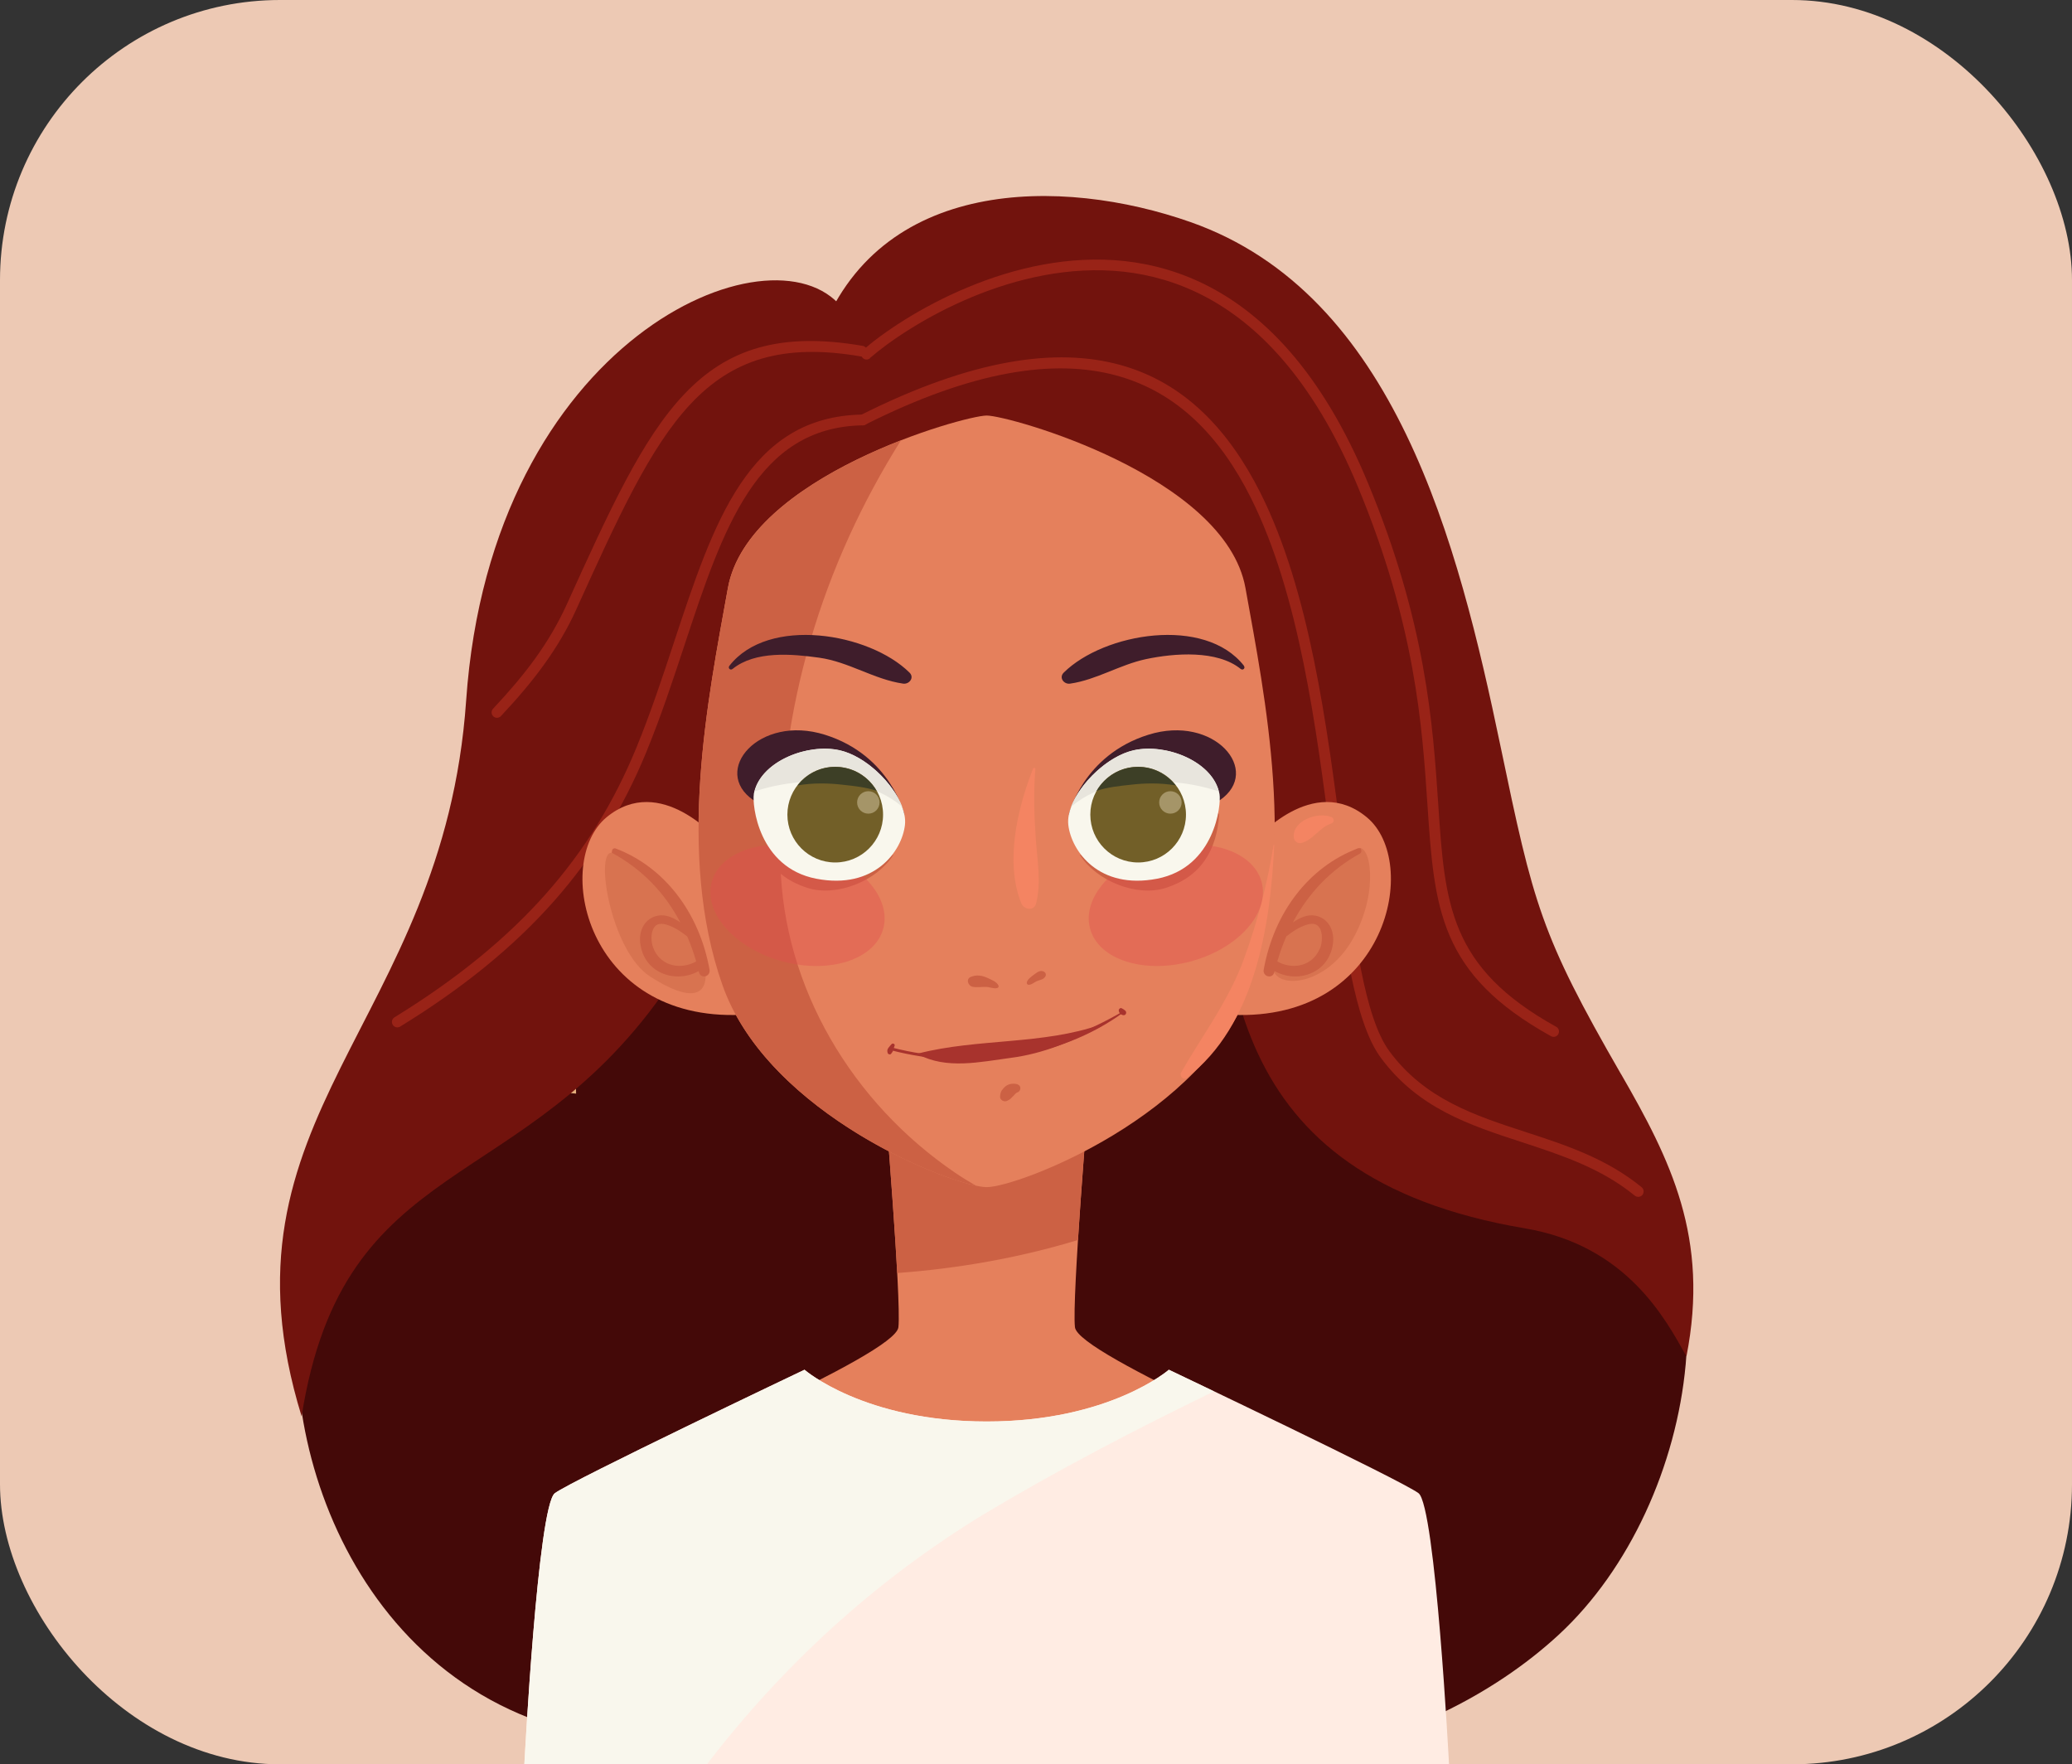 <svg width="74" height="63" viewBox="0 0 74 63" fill="none" xmlns="http://www.w3.org/2000/svg">
<rect x="0" y="0" width="74" height="63" fill="#333333" stroke="none"/>
<rect width="74" height="63" rx="10" fill="#EDC9B4"/>
<path fill-rule="evenodd" clip-rule="evenodd" d="M40.468 12.612C43.971 11.141 52.17 14.246 53.066 27.162C53.824 38.09 60.911 41.013 60.203 48.718C59.872 52.337 58.202 56.034 55.669 58.373C50.917 62.766 42.352 64.732 39.64 59.961C36.53 54.497 33.277 15.628 40.468 12.608V12.612Z" fill="#440908"/>
<path fill-rule="evenodd" clip-rule="evenodd" d="M30.277 12.612C26.774 11.141 18.575 14.246 17.68 27.162C17.092 35.634 12.698 39.693 11.083 44.776C9.363 50.193 12.161 60.062 20.82 61.918C25.031 62.821 29.642 63.813 31.102 59.965C33.331 54.088 37.464 15.632 30.273 12.612H30.277Z" fill="#440908"/>
<path fill-rule="evenodd" clip-rule="evenodd" d="M20.443 32.276C20.377 31.552 17.419 30.696 16.431 33.066C15.442 35.432 17.221 38.791 20.575 39.051" fill="#E4AE7C"/>
<path fill-rule="evenodd" clip-rule="evenodd" d="M17.812 34.79C17.812 34.895 17.726 34.985 17.617 34.985C17.509 34.985 17.423 34.899 17.423 34.79C17.423 34.109 17.559 33.658 17.777 33.393C17.952 33.179 18.178 33.078 18.427 33.07C18.657 33.066 18.905 33.144 19.151 33.284C19.723 33.607 20.314 34.288 20.633 35.023C20.836 35.483 20.999 35.969 21.042 36.242C21.058 36.331 21.058 36.409 21.046 36.467V36.479C21.011 36.631 20.921 36.701 20.766 36.666C20.703 36.654 20.641 36.611 20.571 36.541C20.31 36.277 19.995 36.172 19.746 36.195C19.657 36.203 19.579 36.23 19.517 36.273C19.462 36.312 19.423 36.366 19.404 36.436C19.357 36.6 19.408 36.841 19.622 37.156C19.68 37.246 19.657 37.366 19.567 37.425C19.478 37.483 19.361 37.46 19.299 37.374C19.015 36.95 18.952 36.592 19.034 36.327C19.081 36.175 19.17 36.051 19.295 35.965C19.411 35.884 19.555 35.829 19.711 35.813C19.987 35.786 20.314 35.868 20.61 36.074C20.54 35.825 20.419 35.498 20.279 35.179C19.987 34.518 19.466 33.907 18.96 33.619C18.773 33.514 18.59 33.451 18.435 33.455C18.299 33.455 18.174 33.514 18.077 33.634C17.913 33.837 17.812 34.202 17.812 34.79Z" fill="#D67F54"/>
<path fill-rule="evenodd" clip-rule="evenodd" d="M57.891 38.347C59.658 41.41 61.063 44.204 60.23 48.434C59.475 47.08 58.093 44.476 54.459 43.861C32.623 40.18 55.105 13.433 28.595 18.842C28.595 18.842 28.183 15.06 29.253 12.09C31.335 6.296 37.919 6.311 42.519 7.93C49.824 10.499 52.073 19.372 53.591 26.653C54.766 32.284 55.019 33.37 57.891 38.351V38.347Z" fill="#72130D"/>
<path fill-rule="evenodd" clip-rule="evenodd" d="M30.063 10.974C27.58 7.892 17.544 12.098 16.648 25.015C15.843 36.642 7.457 39.818 10.772 50.574C12.27 41.056 18.715 42.803 23.902 35.152C28.526 28.33 33.273 14.959 30.063 10.97V10.974Z" fill="#72130D"/>
<path fill-rule="evenodd" clip-rule="evenodd" d="M31.074 12.791C30.993 12.861 30.872 12.853 30.802 12.771C30.732 12.69 30.74 12.569 30.822 12.499C31.514 11.896 32.868 10.962 34.569 10.257C36.203 9.576 38.161 9.105 40.169 9.323C42.185 9.545 44.247 10.463 46.077 12.565C47.088 13.729 48.03 15.258 48.851 17.235C50.933 22.239 51.174 25.874 51.365 28.703C51.602 32.284 51.754 34.545 55.58 36.666C55.673 36.716 55.704 36.833 55.654 36.926C55.603 37.02 55.486 37.051 55.393 37C51.385 34.778 51.229 32.435 50.98 28.731C50.793 25.929 50.552 22.333 48.497 17.383C47.691 15.445 46.773 13.95 45.785 12.814C44.029 10.794 42.053 9.915 40.126 9.701C38.192 9.491 36.297 9.95 34.713 10.607C33.055 11.296 31.74 12.203 31.067 12.787L31.074 12.791Z" fill="#992317"/>
<path fill-rule="evenodd" clip-rule="evenodd" d="M30.899 15.169C30.806 15.216 30.689 15.177 30.642 15.083C30.596 14.99 30.635 14.873 30.728 14.826C38.702 10.818 42.765 13.13 45.014 17.597C46.773 21.1 47.396 25.925 47.925 30.035C48.361 33.432 48.734 36.335 49.622 37.538C50.882 39.246 52.669 39.83 54.482 40.421C55.914 40.888 57.37 41.363 58.631 42.394C58.712 42.46 58.724 42.581 58.658 42.667C58.592 42.748 58.471 42.76 58.385 42.694C57.179 41.709 55.759 41.246 54.361 40.787C52.49 40.176 50.645 39.577 49.31 37.763C48.365 36.479 47.983 33.529 47.54 30.081C47.014 25.999 46.399 21.209 44.668 17.765C42.519 13.488 38.608 11.289 30.899 15.165V15.169Z" fill="#992317"/>
<path fill-rule="evenodd" clip-rule="evenodd" d="M30.814 14.803C30.919 14.803 31.008 14.884 31.008 14.993C31.008 15.098 30.927 15.188 30.818 15.188C27.02 15.246 25.813 18.897 24.443 23.045C24.027 24.302 23.599 25.602 23.073 26.878C22.272 28.82 21.209 30.567 19.781 32.182C18.353 33.794 16.559 35.265 14.29 36.658C14.201 36.712 14.08 36.685 14.026 36.592C13.971 36.502 13.998 36.382 14.088 36.327C16.322 34.953 18.088 33.506 19.489 31.926C20.89 30.346 21.929 28.633 22.715 26.73C23.229 25.481 23.661 24.181 24.074 22.924C25.49 18.64 26.735 14.865 30.81 14.803H30.814Z" fill="#992317"/>
<path fill-rule="evenodd" clip-rule="evenodd" d="M30.814 12.351C30.919 12.37 30.989 12.467 30.97 12.573C30.95 12.678 30.853 12.748 30.748 12.728C25.12 11.759 23.56 15.195 20.587 21.749C20.268 22.457 19.882 23.103 19.431 23.73C18.983 24.352 18.47 24.952 17.89 25.57C17.816 25.648 17.695 25.652 17.617 25.578C17.54 25.504 17.536 25.384 17.61 25.306C18.178 24.699 18.684 24.111 19.12 23.504C19.555 22.901 19.925 22.274 20.237 21.593C23.291 14.857 24.895 11.327 30.814 12.351Z" fill="#992317"/>
<path d="M38.881 39.133C38.881 39.133 38.278 46.379 38.391 47.391C38.5 48.403 47.68 52.154 49.423 53.419C51.167 54.684 51.217 58.84 50.661 62.385H19.816C19.26 58.84 19.31 54.684 21.054 53.419C22.797 52.154 31.977 48.403 32.086 47.391C32.195 46.379 31.592 39.133 31.592 39.133H38.881Z" fill="#E5805C"/>
<path d="M38.881 39.133H31.592C31.592 39.133 31.911 42.978 32.043 45.457C34.222 45.297 36.394 44.916 38.499 44.278C38.647 41.919 38.881 39.133 38.881 39.133Z" fill="#CC6144"/>
<path d="M35.239 62.996H51.751C51.751 62.996 51.268 53.777 50.661 53.318C50.054 52.859 41.745 48.909 41.745 48.909C41.745 48.909 39.628 50.757 35.239 50.757C30.849 50.757 28.732 48.909 28.732 48.909C28.732 48.909 20.423 52.862 19.816 53.318C19.209 53.773 18.727 62.996 18.727 62.996H35.239Z" fill="#FFECE3"/>
<path d="M35.118 54.081C37.78 52.485 40.558 51.041 43.356 49.683C42.399 49.224 41.745 48.913 41.745 48.913C41.745 48.913 39.628 50.761 35.239 50.761C30.849 50.761 28.732 48.913 28.732 48.913C28.732 48.913 20.423 52.866 19.816 53.322C19.209 53.777 18.727 63 18.727 63H25.245C27.953 59.478 31.218 56.462 35.114 54.084L35.118 54.081Z" fill="#F9F7ED"/>
<path d="M44.839 29.995C44.839 29.995 46.89 27.594 48.812 29.181C50.743 30.773 49.56 36.478 43.998 36.237L44.839 29.995Z" fill="#E5805C"/>
<path d="M45.509 34.723C45.816 35.31 47.458 35.124 48.361 33.447C49.264 31.773 48.933 30.1 48.49 30.294C48.046 30.489 44.773 33.306 45.513 34.719L45.509 34.723Z" fill="#D87350"/>
<path d="M48.618 30.368L48.591 30.291H48.521L48.486 30.298C46.754 30.952 45.501 32.571 45.131 34.63C45.12 34.688 45.135 34.746 45.174 34.793C45.213 34.84 45.271 34.867 45.33 34.867C45.415 34.867 45.485 34.812 45.509 34.723C45.513 34.708 45.517 34.692 45.52 34.676C45.75 34.801 46.003 34.867 46.26 34.867C46.832 34.867 47.47 34.521 47.599 33.742C47.684 33.217 47.431 32.785 46.98 32.696C46.707 32.641 46.419 32.766 46.174 32.941C46.739 31.874 47.54 31.049 48.568 30.481C48.606 30.458 48.63 30.411 48.618 30.368ZM47.135 33.875C46.972 34.26 46.63 34.489 46.213 34.489C46.007 34.489 45.804 34.435 45.618 34.33C45.711 34.019 45.816 33.723 45.937 33.439C46.159 33.268 46.4 33.096 46.688 33.015C46.89 32.956 47.038 32.991 47.124 33.127C47.248 33.318 47.229 33.657 47.139 33.879L47.135 33.875Z" fill="#CC6144"/>
<path d="M47.544 29.174C47.077 28.979 46.17 29.291 46.205 29.886C46.213 30.03 46.341 30.143 46.489 30.1C46.902 29.987 47.135 29.536 47.544 29.407C47.668 29.369 47.653 29.217 47.544 29.17V29.174Z" fill="#F48462"/>
<path d="M25.638 29.995C25.638 29.995 23.587 27.594 21.665 29.181C19.735 30.773 20.918 36.478 26.479 36.237L25.638 29.995Z" fill="#E5805C"/>
<path d="M21.848 30.45C21.233 30.404 21.821 33.968 23.214 34.867C24.607 35.77 25.37 35.657 25.171 34.493C24.973 33.33 23.085 30.54 21.848 30.45Z" fill="#D87350"/>
<path d="M21.992 30.298L21.957 30.291C21.91 30.291 21.871 30.322 21.859 30.368L21.848 30.45L21.906 30.481C22.933 31.049 23.739 31.874 24.299 32.941C24.058 32.766 23.766 32.641 23.494 32.696C23.042 32.785 22.785 33.217 22.875 33.742C23.003 34.521 23.638 34.867 24.214 34.867C24.474 34.867 24.727 34.801 24.953 34.676C24.957 34.692 24.961 34.708 24.965 34.723C24.984 34.809 25.058 34.867 25.144 34.867C25.202 34.867 25.261 34.84 25.299 34.793C25.338 34.746 25.35 34.692 25.342 34.63C24.973 32.571 23.716 30.952 21.988 30.298H21.992ZM24.264 34.489C23.848 34.489 23.502 34.26 23.342 33.875C23.249 33.657 23.229 33.314 23.358 33.124C23.42 33.03 23.506 32.987 23.622 32.987C23.673 32.987 23.731 32.995 23.793 33.015C24.078 33.096 24.323 33.268 24.544 33.439C24.665 33.719 24.774 34.019 24.864 34.33C24.677 34.435 24.471 34.489 24.268 34.489H24.264Z" fill="#CC6144"/>
<path d="M35.239 14.838C34.437 14.838 26.716 16.998 25.996 20.998C25.276 24.999 24.155 30.478 25.798 35.16C27.436 39.841 34.118 42.39 35.239 42.39C36.359 42.39 43.041 39.841 44.679 35.16C46.318 30.478 45.201 24.999 44.481 20.998C43.761 16.998 36.04 14.838 35.239 14.838Z" fill="#E5805C"/>
<path d="M27.872 30.824C27.786 25.275 29.397 20.146 32.176 15.725C29.65 16.71 26.447 18.492 25.996 21.002C25.276 25.003 24.155 30.482 25.798 35.163C27.304 39.464 33.063 41.962 34.857 42.34C34.6 42.192 34.347 42.036 34.102 41.869C30.456 39.386 27.973 35.284 27.872 30.824Z" fill="#CC6144"/>
<path d="M36.892 27.454C36.336 28.871 35.881 30.785 36.476 32.256C36.569 32.486 36.935 32.544 37.005 32.256C37.192 31.498 37.048 30.743 36.994 29.968C36.935 29.135 36.908 28.295 36.978 27.462C36.982 27.411 36.908 27.407 36.892 27.45V27.454Z" fill="#F48462"/>
<path d="M45.485 30.175C45.26 31.568 44.913 32.903 44.431 34.23C43.886 35.732 42.964 36.931 42.181 38.297C42.115 38.413 42.259 38.584 42.376 38.491C44.828 36.623 45.376 33.035 45.508 30.175C45.508 30.159 45.485 30.159 45.485 30.175Z" fill="#F48462"/>
<path d="M31.88 30.521C31.078 31.151 29.977 31.396 28.981 31.171C27.945 30.937 27.475 29.894 27.023 29.065C27 29.023 26.926 29.042 26.93 29.089C27.019 30.373 27.576 31.299 28.833 31.704C29.891 32.042 31.32 31.447 31.899 30.536C31.907 30.525 31.892 30.513 31.88 30.521Z" fill="#CC6144"/>
<path d="M38.593 30.521C39.395 31.151 40.496 31.396 41.492 31.171C42.527 30.937 42.998 29.894 43.45 29.065C43.473 29.023 43.547 29.042 43.543 29.089C43.45 30.373 42.893 31.299 41.64 31.704C40.581 32.042 39.153 31.447 38.573 30.536C38.566 30.525 38.581 30.513 38.593 30.521Z" fill="#CC6144"/>
<g style="mix-blend-mode:multiply" opacity="0.4">
<path d="M45.057 31.49C45.357 32.595 44.232 33.864 42.539 34.327C40.846 34.786 39.231 34.265 38.932 33.16C38.632 32.054 39.757 30.786 41.45 30.326C43.142 29.867 44.757 30.389 45.057 31.494V31.49Z" fill="#E24D4D"/>
</g>
<g style="mix-blend-mode:multiply" opacity="0.4">
<path d="M25.42 31.49C25.116 32.595 26.245 33.864 27.938 34.327C29.627 34.786 31.246 34.265 31.545 33.16C31.845 32.054 30.72 30.786 29.027 30.326C27.335 29.867 25.72 30.389 25.42 31.494V31.49Z" fill="#E24D4D"/>
</g>
<path d="M35.659 35.191C35.601 35.054 35.398 34.984 35.274 34.922C35.075 34.829 34.881 34.798 34.67 34.883C34.484 34.961 34.577 35.21 34.741 35.237C34.896 35.265 35.048 35.237 35.208 35.241C35.34 35.241 35.492 35.315 35.616 35.28C35.655 35.269 35.678 35.23 35.659 35.191Z" fill="#CC6144"/>
<path d="M36.725 35.164C36.822 35.179 36.943 35.074 37.028 35.035C37.153 34.981 37.281 34.984 37.344 34.848C37.367 34.798 37.344 34.732 37.297 34.704C37.161 34.619 37.036 34.72 36.923 34.806C36.838 34.868 36.674 34.984 36.67 35.097C36.67 35.132 36.694 35.156 36.725 35.164Z" fill="#CC6144"/>
<path d="M40.107 36.113C37.566 37.596 34.741 38.153 31.853 37.405C31.791 37.39 31.764 37.483 31.826 37.503C34.589 38.219 37.784 37.857 40.127 36.148C40.146 36.133 40.127 36.105 40.107 36.117V36.113Z" fill="#A8332D"/>
<path d="M31.845 37.281C31.806 37.323 31.767 37.366 31.732 37.413C31.685 37.471 31.681 37.526 31.701 37.596C31.716 37.646 31.791 37.673 31.826 37.627C31.864 37.58 31.888 37.549 31.903 37.487C31.915 37.436 31.931 37.389 31.95 37.343C31.973 37.281 31.888 37.238 31.845 37.281Z" fill="#A8332D"/>
<path d="M39.955 36.074C39.955 36.16 40.025 36.23 40.107 36.249C40.212 36.273 40.263 36.141 40.177 36.078C40.138 36.047 40.099 36.02 40.052 36C40.006 35.981 39.955 36.032 39.955 36.074Z" fill="#A8332D"/>
<path d="M32.787 37.647C33.799 38.195 35.009 37.919 36.095 37.775C37.29 37.619 38.282 37.183 39.34 36.642C39.372 36.627 39.348 36.572 39.317 36.584C37.239 37.316 34.924 37.071 32.791 37.619C32.779 37.619 32.779 37.639 32.791 37.643L32.787 37.647Z" fill="#A8332D"/>
<path d="M32.301 29.089C32.301 29.089 31.814 26.971 29.46 26.236C27.105 25.497 25.381 27.528 26.911 28.575C28.444 29.622 32.301 29.089 32.301 29.089Z" fill="#3F1D2B"/>
<path d="M26.922 28.361C26.86 28.723 27.078 30.976 29.152 31.377C31.23 31.778 32.215 30.393 32.32 29.455C32.429 28.517 31.153 27.054 29.981 26.793C28.814 26.532 27.121 27.209 26.919 28.361H26.922Z" fill="#F9F7ED"/>
<path d="M29.985 26.788C28.848 26.536 27.226 27.166 26.949 28.26C27.556 28.057 28.183 27.952 28.833 27.909C29.957 27.847 31.063 27.972 32.001 28.633C32.078 28.688 32.148 28.75 32.222 28.812C31.903 27.956 30.911 26.995 29.985 26.788Z" fill="#E8E5DD"/>
<path d="M31.538 29.089C31.538 30.03 30.775 30.797 29.829 30.797C28.884 30.797 28.121 30.03 28.121 29.089C28.121 28.147 28.884 27.38 29.829 27.38C30.775 27.38 31.538 28.143 31.538 29.089Z" fill="#725F28"/>
<path d="M30.106 28.023C30.495 28.065 30.923 28.108 31.308 28.24C31.012 27.731 30.464 27.384 29.829 27.384C29.281 27.384 28.794 27.645 28.483 28.046C29.016 27.952 29.58 27.96 30.106 28.023Z" fill="#3D3F26"/>
<path d="M31.413 28.653C31.413 28.875 31.234 29.054 31.012 29.054C30.79 29.054 30.611 28.875 30.611 28.653C30.611 28.431 30.79 28.252 31.012 28.252C31.234 28.252 31.413 28.431 31.413 28.653Z" fill="#A59568"/>
<path d="M38.173 29.089C38.173 29.089 38.659 26.971 41.014 26.236C43.368 25.497 45.092 27.528 43.563 28.575C42.029 29.622 38.173 29.089 38.173 29.089Z" fill="#3F1D2B"/>
<path d="M43.555 28.361C43.617 28.723 43.399 30.976 41.325 31.377C39.247 31.778 38.262 30.393 38.154 29.455C38.044 28.517 39.325 27.054 40.492 26.793C41.664 26.532 43.353 27.209 43.555 28.361Z" fill="#F9F7ED"/>
<path d="M40.492 26.788C41.628 26.536 43.251 27.166 43.528 28.26C42.92 28.057 42.294 27.952 41.644 27.909C40.519 27.847 39.414 27.972 38.476 28.633C38.398 28.688 38.328 28.75 38.254 28.812C38.574 27.956 39.566 26.995 40.492 26.788Z" fill="#E8E5DD"/>
<path d="M38.94 29.089C38.94 30.03 39.702 30.797 40.648 30.797C41.593 30.797 42.356 30.03 42.356 29.089C42.356 28.147 41.593 27.38 40.648 27.38C39.702 27.38 38.94 28.143 38.94 29.089Z" fill="#725F28"/>
<path d="M40.367 28.023C39.978 28.065 39.55 28.108 39.165 28.24C39.461 27.731 40.01 27.384 40.644 27.384C41.193 27.384 41.679 27.645 41.99 28.046C41.457 27.952 40.893 27.96 40.367 28.023Z" fill="#3D3F26"/>
<path d="M41.399 28.653C41.399 28.875 41.578 29.054 41.8 29.054C42.022 29.054 42.201 28.875 42.201 28.653C42.201 28.431 42.022 28.252 41.8 28.252C41.578 28.252 41.399 28.431 41.399 28.653Z" fill="#A59568"/>
<path d="M44.427 23.773C43.03 21.986 39.426 22.598 37.99 24.018C37.807 24.201 38.002 24.446 38.22 24.411C39.161 24.275 39.994 23.734 40.932 23.535C41.944 23.321 43.466 23.205 44.31 23.886C44.392 23.952 44.489 23.855 44.423 23.773H44.427Z" fill="#3F1D2B"/>
<path d="M26.164 23.886C26.977 23.232 28.277 23.349 29.257 23.485C30.316 23.633 31.211 24.259 32.254 24.411C32.472 24.442 32.666 24.197 32.483 24.018C31.051 22.598 27.444 21.986 26.051 23.773C25.985 23.855 26.082 23.952 26.164 23.886Z" fill="#3F1D2B"/>
<path d="M36.34 38.717C36.204 38.678 36.029 38.693 35.916 38.787C35.861 38.83 35.815 38.884 35.776 38.938C35.733 39.005 35.725 39.075 35.717 39.153C35.706 39.285 35.873 39.367 35.978 39.304C36.021 39.281 36.064 39.261 36.099 39.227C36.13 39.199 36.153 39.164 36.188 39.137C36.227 39.106 36.266 39.032 36.336 39.008C36.468 38.962 36.488 38.763 36.336 38.721L36.34 38.717Z" fill="#CC6144"/>
</svg>
